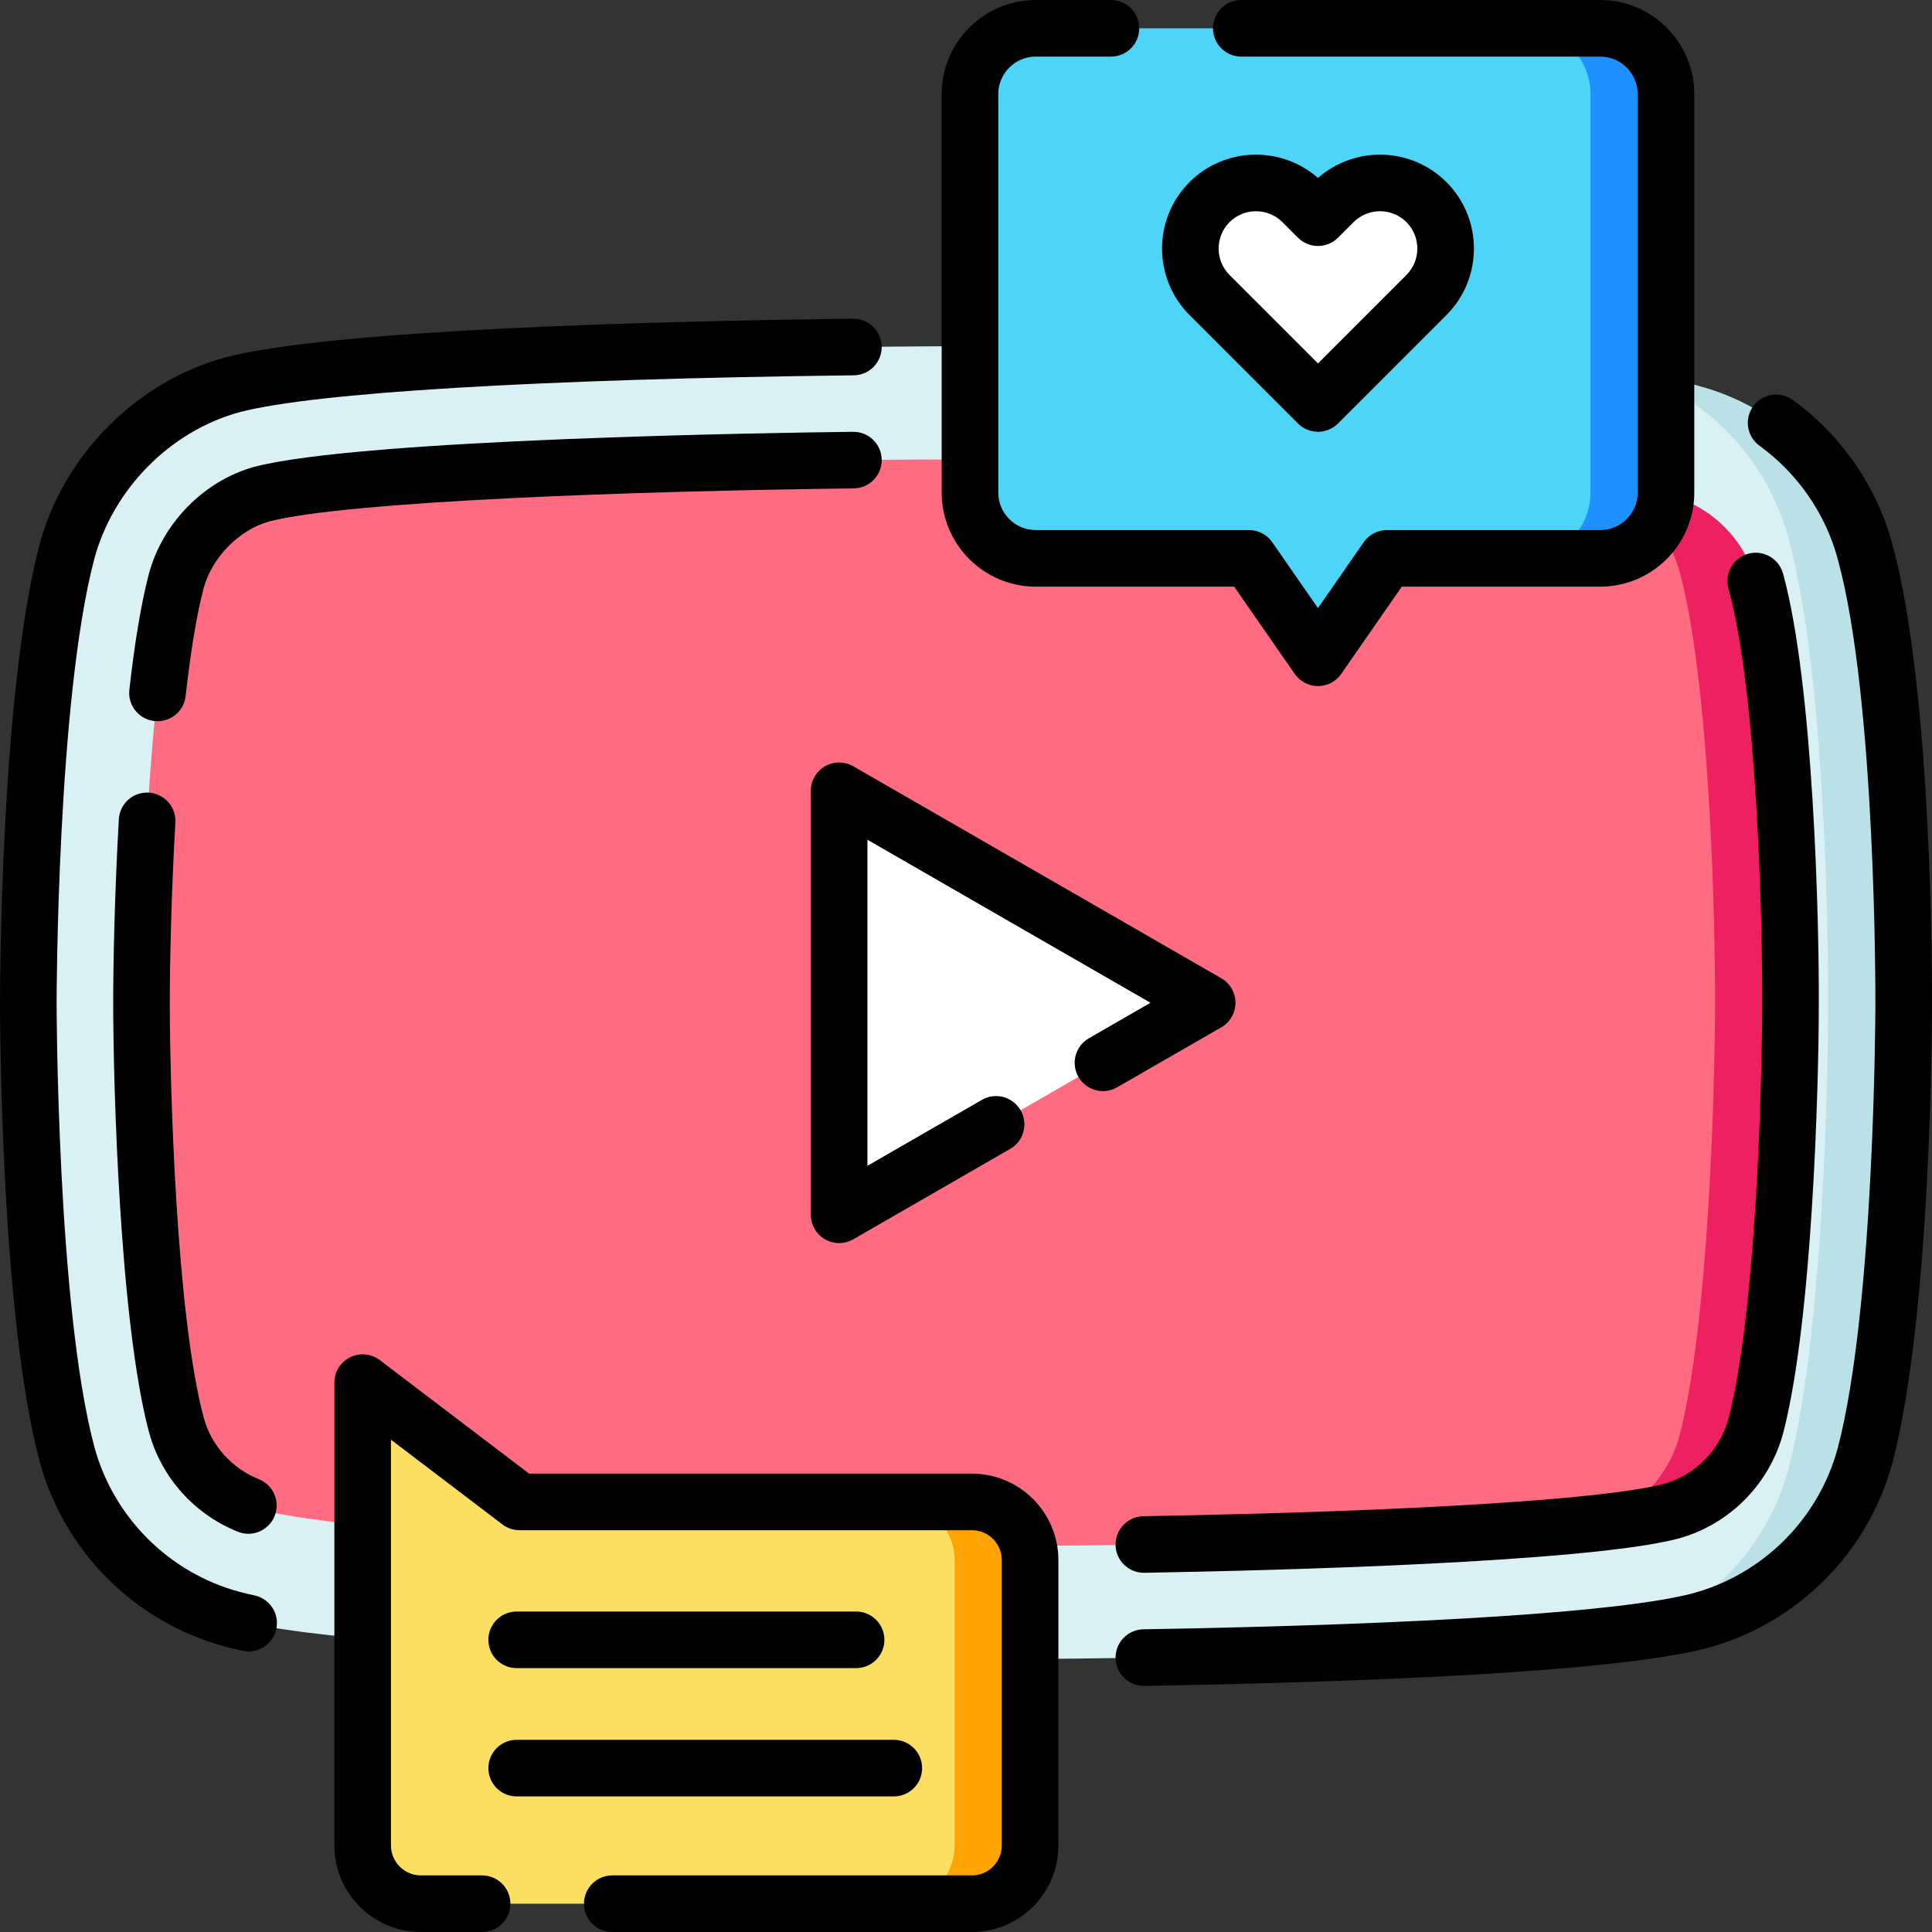 <svg id="Layer_1" enable-background="new 0 0 512 512" height="512" viewBox="0 0 512 512" width="512" xmlns="http://www.w3.org/2000/svg"><rect x="0" y="0" width="512" height="512" fill="#333333" stroke="none"/><g><path d="m494.27 146.2c-5.74-21.29-22.52-38.08-43.81-43.81-4.11-1.12-9.52-2.13-15.92-3.03-54.11-7.61-178.54-7.61-178.54-7.61s-155.57 0-194.46 10.23c-20.88 5.73-38.08 22.93-43.8 44.22-10.24 38.89-10.24 119.55-10.24 119.55s0 81.06 10.24 119.54c5.73 21.29 22.52 38.08 43.8 43.81 39.3 10.65 194.46 10.65 194.46 10.65s125.3 0 179.1-7.4c6.15-.85 11.37-1.79 15.36-2.84 21.29-5.73 38.07-22.52 43.81-43.8 10.23-38.9 10.23-119.56 10.23-119.56s.41-81.06-10.23-119.95z" fill="#d9f0f4"/><path d="m494.27 146.2c-5.74-21.29-22.52-38.08-43.81-43.81-4.11-1.12-9.52-2.13-15.92-3.03 19.19 7.17 34.04 23.3 39.42 43.29 10.96 40.05 10.54 123.52 10.54 123.52s0 83.05-10.54 123.1c-5.33 19.79-19.94 35.81-38.86 43.08 6.15-.85 11.37-1.79 15.36-2.84 21.29-5.73 38.07-22.52 43.81-43.8 10.23-38.9 10.23-119.56 10.23-119.56s.41-81.06-10.23-119.95z" fill="#bae1e5"/><path d="m465.33 154.12c-.01-.04-.02-.08-.03-.12-2.97-11-11.64-19.68-22.64-22.64-.04-.01-.08-.02-.12-.03-4.64-1.27-11.83-2.4-20.84-3.39-40.49-4.45-117.77-6.19-165.7-6.19-58.53 0-160.81 2.5-186.66 9.2-10.62 2.98-19.68 12.19-22.62 22.98-7.56 28.86-9.22 90.49-9.22 111.82 0 21.47 1.67 83.43 9.23 111.83 2.94 10.92 11.61 19.59 22.61 22.55 25.85 7.01 128.21 9.61 186.66 9.62 48.02 0 125.46-1.69 166.02-5.99 8.94-.95 16.08-2.03 20.73-3.24 10.93-2.98 19.55-11.6 22.53-22.54 7.56-28.86 9.22-90.49 9.22-111.83v-.15c.1-21.43-1.35-83.29-9.17-111.88z" fill="#ff6b81"/><path d="m465.3 154c-2.97-11-11.64-19.68-22.64-22.64-.04-.01-.08-.02-.12-.03-4.64-1.27-11.83-2.4-20.84-3.39.07.21.11.31.11.31.04.01.08.02.12.04 11.25 3.02 20.12 11.9 23.16 23.16.01.04.02.08.03.12 8 29.24 9.48 92.52 9.38 114.44v.15c0 21.82-1.7 84.86-9.43 114.39-3.05 11.19-11.87 20.16-23.05 23.2v.01c8.94-.95 16.08-2.03 20.73-3.24 10.93-2.98 19.55-11.6 22.53-22.54 7.56-28.86 9.22-90.49 9.22-111.83v-.15c.1-21.43-1.35-83.29-9.17-111.88-.01-.04-.02-.08-.03-.12z" fill="#ed2061"/><path d="m222.377 321.929 97.541-56.182-97.541-56.182z" fill="#fff"/><g><path d="m441.5 24.94v105.59c0 9.64-7.81 17.44-17.44 17.44h-56.5l-18.28 26.35-18.28-26.35h-56.5c-9.64 0-17.44-7.8-17.44-17.44v-105.59c0-9.63 7.8-17.44 17.44-17.44h149.56c9.63 0 17.44 7.81 17.44 17.44z" fill="#4dd4f7"/><path d="m441.5 24.94v105.59c0 9.64-7.81 17.44-17.44 17.44h-20c9.63 0 17.44-7.8 17.44-17.44v-105.59c0-9.63-7.81-17.44-17.44-17.44h20c9.63 0 17.44 7.81 17.44 17.44z" fill="#1e90ff"/><path d="m378.022 53.565c-6.797-6.798-17.826-6.789-24.634.018l-4.109 4.109-4.109-4.109c-6.808-6.808-17.837-6.816-24.634-.018-6.797 6.797-6.789 17.826.018 24.634l28.724 28.724 28.724-28.724c6.809-6.808 6.817-17.836.02-24.634z" fill="#fff"/></g><g><path d="m272.98 413.45v75.62c0 8.52-6.9 15.43-15.41 15.43h-146.04c-8.52 0-15.42-6.91-15.42-15.43v-122.66l41.59 31.62h119.87c8.51 0 15.41 6.9 15.41 15.42z" fill="#fbdf63"/><path d="m272.98 413.45v75.62c0 8.52-6.9 15.43-15.41 15.43h-20c8.51 0 15.41-6.91 15.41-15.43v-75.62c0-8.52-6.9-15.42-15.41-15.42h20c8.51 0 15.41 6.9 15.41 15.42z" fill="#ffa402"/></g></g><g><path d="m323.661 272.246c2.324-1.339 3.757-3.817 3.757-6.499s-1.433-5.16-3.757-6.499l-97.54-56.182c-2.32-1.337-5.18-1.335-7.496.006-2.319 1.34-3.747 3.815-3.747 6.493v112.363c0 2.678 1.428 5.153 3.747 6.493 1.161.671 2.457 1.007 3.753 1.007 1.292 0 2.585-.333 3.743-1.001l41.592-23.956c3.59-2.067 4.823-6.653 2.756-10.242-2.066-3.589-6.653-4.823-10.242-2.756l-30.349 17.48v-86.413l75.014 43.207-16.335 9.409c-3.59 2.067-4.823 6.653-2.756 10.242 2.066 3.59 6.656 4.824 10.242 2.756z"/><path d="m67.446 422.804c-1.447-.308-2.773-.624-3.953-.943-18.713-5.036-33.471-19.795-38.508-38.496-9.866-37.086-9.985-116.817-9.985-117.618 0-.797.114-80.116 9.979-117.598 5.005-18.599 20.136-33.88 38.474-38.912 19.794-5.21 79.132-8.774 162.8-9.776 4.142-.05 7.459-3.447 7.409-7.589-.049-4.111-3.396-7.41-7.497-7.41-.03 0-.062 0-.092 0-49.86.598-137.783 2.726-166.514 10.29-23.445 6.432-42.704 25.862-49.075 49.54-10.365 39.379-10.484 118.122-10.484 121.455 0 3.35.119 82.494 10.494 121.497 6.429 23.867 25.243 42.681 49.089 49.098 1.434.388 3.029.77 4.743 1.134.526.112 1.051.166 1.567.166 3.465 0 6.579-2.416 7.328-5.942.862-4.053-1.724-8.035-5.775-8.896z"/><path d="m501.508 144.25c-4.126-15.314-13.506-28.903-26.413-38.264-3.353-2.432-8.044-1.687-10.475 1.668-2.432 3.353-1.686 8.042 1.668 10.475 10.137 7.352 17.501 18.014 20.743 30.052 10.249 37.45 9.969 117.135 9.965 117.974 0 .797-.119 80.141-9.973 117.601-5.043 18.719-19.8 33.476-38.474 38.502-18.437 4.854-70.123 8.236-145.539 9.525-4.142.071-7.441 3.486-7.371 7.627.07 4.098 3.414 7.372 7.496 7.372.044 0 .088 0 .131-.001 54.178-.926 124.024-3.416 149.141-10.028 23.857-6.42 42.671-25.232 49.111-49.138 10.358-39.378 10.478-118.126 10.478-121.421.017-3.354.295-82.542-10.488-121.944z"/><path d="m233.661 121.845c-.048-4.112-3.396-7.412-7.497-7.412-.03 0-.061 0-.09 0-21.502.253-130.198 1.891-158.617 9.261-.046.012-.093.024-.139.038-13.256 3.71-24.181 14.791-27.85 28.294-2.011 7.671-3.755 18.022-5.186 30.768-.462 4.116 2.5 7.828 6.616 8.29.284.032.566.047.846.047 3.768 0 7.015-2.832 7.444-6.664 1.35-12.029 2.961-21.665 4.772-28.573 2.219-8.164 9.341-15.432 17.333-17.699 20.839-5.365 96.468-8.074 154.957-8.763 4.143-.048 7.46-3.445 7.411-7.587z"/><path d="m303.136 416.806c.045 0 .09 0 .135-.001 34.438-.606 117.151-2.7 141.444-9.051 13.479-3.667 24.131-14.32 27.817-27.871 7.766-29.636 9.466-92.145 9.466-113.729v-.116c.105-21.708-1.386-84.488-9.434-113.897l-.041-.148c-1.11-3.989-5.25-6.352-9.244-5.241-3.99 1.111-6.331 5.219-5.22 9.209.012.046.023.093.036.139 7.605 27.786 9.005 88.729 8.902 109.902v.152c0 21.047-1.612 81.825-8.958 109.86-2.277 8.374-8.893 14.99-17.19 17.248-15.717 4.108-67.247 7.303-137.842 8.546-4.142.073-7.439 3.49-7.367 7.631.072 4.096 3.415 7.367 7.496 7.367z"/><path d="m39.409 210.053c-4.147-.236-7.679 2.927-7.914 7.062-1.103 19.402-1.496 37.843-1.496 48.634.005 21.748 1.718 84.578 9.486 113.783 3.214 11.927 12.02 21.794 23.555 26.396.912.363 1.852.536 2.777.536 2.979 0 5.797-1.787 6.968-4.723 1.535-3.847-.34-8.21-4.187-9.745-7.17-2.86-12.639-8.979-14.623-16.343-7.35-27.628-8.972-88.704-8.977-109.905 0-10.583.387-28.692 1.473-47.781.235-4.136-2.926-7.679-7.062-7.914z"/><path d="m274.495 155.474h52.578l16.043 23.12c1.401 2.02 3.704 3.224 6.162 3.224s4.761-1.205 6.162-3.224l16.043-23.12h52.579c13.752 0 24.94-11.188 24.94-24.94v-105.594c0-13.752-11.188-24.94-24.94-24.94h-95.108c-4.143 0-7.5 3.358-7.5 7.5s3.357 7.5 7.5 7.5h95.108c5.48 0 9.939 4.459 9.939 9.94v105.594c0 5.481-4.459 9.94-9.939 9.94h-56.504c-2.458 0-4.761 1.205-6.162 3.224l-12.118 17.464-12.118-17.464c-1.401-2.02-3.704-3.224-6.162-3.224h-56.503c-5.48 0-9.939-4.459-9.939-9.94v-105.594c0-5.481 4.459-9.94 9.939-9.94h19.914c4.143 0 7.5-3.358 7.5-7.5s-3.357-7.5-7.5-7.5h-19.914c-13.752 0-24.94 11.188-24.94 24.94v105.594c.001 13.752 11.188 24.94 24.94 24.94z"/><path d="m343.975 112.227c1.407 1.407 3.314 2.197 5.304 2.197s3.897-.79 5.304-2.197l28.724-28.724c9.722-9.72 9.73-25.529.02-35.24 0 0 0 0-.001-.001-9.323-9.322-24.264-9.686-34.046-1.101-9.781-8.587-24.723-8.221-34.046 1.102-9.71 9.711-9.701 25.52.019 35.24zm-18.135-53.358c1.928-1.928 4.461-2.892 6.996-2.892 2.545 0 5.092.971 7.03 2.91l4.108 4.108c2.929 2.928 7.676 2.93 10.607 0l4.11-4.109c3.871-3.872 10.163-3.881 14.026-.018 3.862 3.862 3.854 10.155-.019 14.027l-23.421 23.421-23.42-23.421c-3.871-3.872-3.879-10.164-.017-14.026z"/><path d="m257.566 390.525h-117.34l-39.575-30.086c-2.269-1.724-5.317-2.015-7.871-.749-2.553 1.266-4.168 3.87-4.168 6.719v122.662c0 12.643 10.281 22.929 22.918 22.929h16.233c4.143 0 7.5-3.358 7.5-7.5s-3.357-7.5-7.5-7.5h-16.233c-4.366 0-7.918-3.557-7.918-7.929v-107.538l29.548 22.463c1.306.992 2.899 1.529 4.539 1.529h119.867c4.366 0 7.918 3.557 7.918 7.929v75.617c0 4.372-3.552 7.929-7.918 7.929h-95.307c-4.143 0-7.5 3.358-7.5 7.5s3.357 7.5 7.5 7.5h95.307c12.637 0 22.918-10.286 22.918-22.929v-75.617c0-12.643-10.282-22.929-22.918-22.929z"/><path d="m136.924 476.07h99.943c4.143 0 7.5-3.358 7.5-7.5s-3.357-7.5-7.5-7.5h-99.943c-4.143 0-7.5 3.358-7.5 7.5s3.358 7.5 7.5 7.5z"/><path d="m136.924 442.07h89.951c4.143 0 7.5-3.358 7.5-7.5s-3.357-7.5-7.5-7.5h-89.951c-4.143 0-7.5 3.358-7.5 7.5s3.358 7.5 7.5 7.5z"/></g></svg>